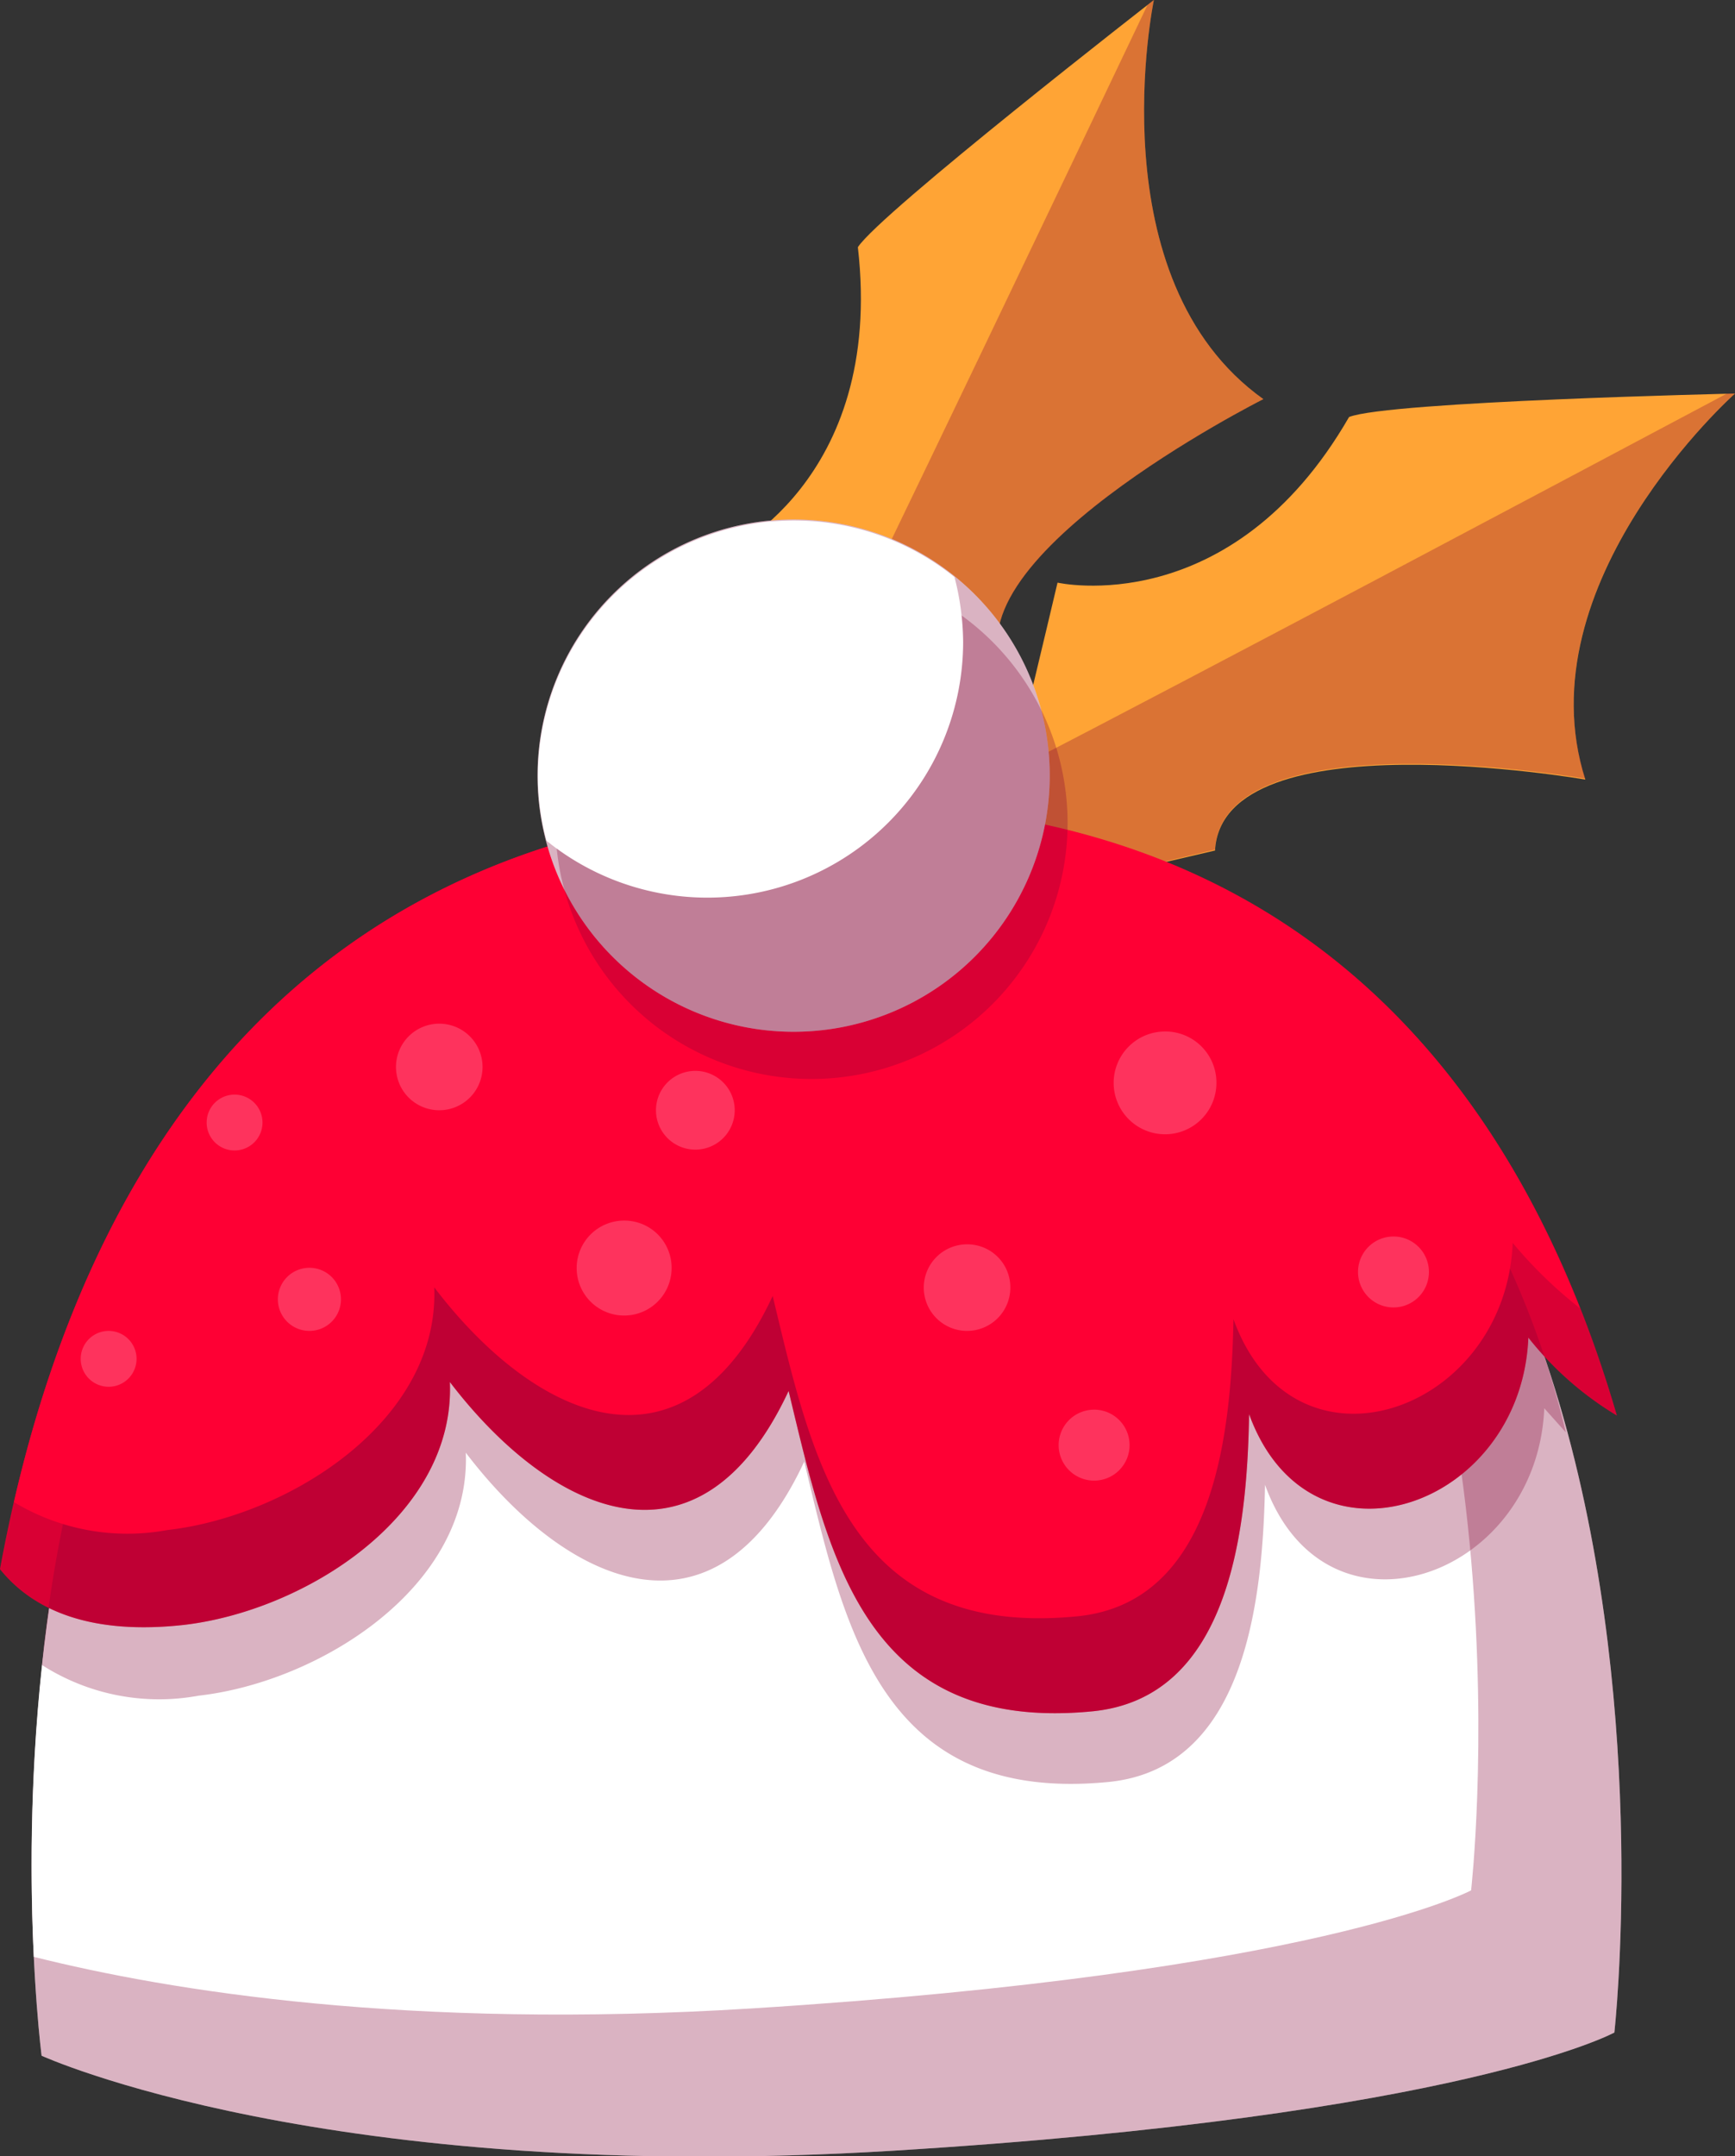 <svg xmlns="http://www.w3.org/2000/svg" xmlns:xlink="http://www.w3.org/1999/xlink" viewBox="0 0 62.13 77.2"><rect x="0" y="0" width="62.13" height="77.2" fill="#333333" stroke="none"/><defs><style>.a{isolation:isolate;}.b{fill:#ffa435;}.c{fill:#840034;opacity:0.3;mix-blend-mode:multiply;}.d,.g{fill:#fff;}.e{fill:url(#a);}.f{fill:url(#b);}.g{opacity:0.2;}</style><linearGradient id="a" y1="45.06" x2="57.93" y2="45.06" gradientUnits="userSpaceOnUse"><stop offset="0.16" stop-color="#fe0034"/><stop offset="1" stop-color="#fe0034"/></linearGradient><linearGradient id="b" x1="0.5" y1="43.36" x2="56.61" y2="43.36" xlink:href="#a"/></defs><title>Asset 18</title><g class="a"><path class="b" d="M35.05,32.42c.29-.85,2.82-11.56,2.82-11.56s6.21,1.41,10.44-5.93c1.41-.56,13.82-.84,13.82-.84s-7.61,6.77-5.36,13.82c0,0-13-2.26-13.26,2.54Z"/><path class="c" d="M62.13,14.09h-.29c-6.68,3.55-18,9.57-25.57,13.49-.57,2.34-1.1,4.48-1.22,4.84l8.46-2c.29-4.8,13.26-2.54,13.26-2.54C54.52,20.86,62.13,14.09,62.13,14.09Z"/><path class="b" d="M30.48,30.85c-.28-.85-4.62-11-4.62-11s5.83-2.56,4.86-11C31.52,7.62,41.32,0,41.32,0s-2.09,10,3.92,14.29c0,0-11.77,5.92-9.14,9.94Z"/><path class="c" d="M41.32,0l-.23.18C37.84,7,32.3,18.6,28.57,26.24c.94,2.22,1.79,4.25,1.91,4.61l5.62-6.62c-2.63-4,9.14-9.94,9.14-9.94C39.23,10,41.32,0,41.32,0Z"/><path class="d" d="M1.49,73.6S11.64,78.25,32,77s25.81-4.23,25.81-4.23S62.84,28.33,28.14,30C-4,31.59,1.49,73.6,1.49,73.6Z"/><path class="c" d="M1.49,73.6S11.64,78.25,32,77s25.81-4.23,25.81-4.23S62.84,28.33,28.14,30C-4,31.59,1.49,73.6,1.49,73.6Z"/><path class="d" d="M28.14,30C1.71,31.31.72,59.91,1.21,70.06c4.86,1.22,13.41,2.61,25.66,1.85,20.31-1.27,25.81-4.23,25.81-4.23s2.34-20.49-7-33.11C41.4,31.48,35.72,29.65,28.14,30Z"/><path class="e" d="M28.08,28.84C9.11,29.76,2.29,43.72,0,56.18c1.22,1.52,3.32,2.35,6.55,2,4.34-.49,9.76-3.9,9.56-8.7,3.56,4.66,8.89,7.26,12.13.32,1.44,6,2.75,12.26,10.88,11.47,4.88-.48,5.54-6.38,5.61-10.64,2.18,6,9.75,3.36,10-2.74a11.75,11.75,0,0,0,3.17,2.79C54.53,39.11,46.51,27.94,28.08,28.84Z"/><path class="c" d="M48.49,37C43.81,33.25,37.4,31,28.64,31.38,16.55,32,9.39,37.86,5.2,45.28A46.91,46.91,0,0,0,1.5,59.61a7.78,7.78,0,0,0,5.61,1.1c4.34-.49,9.76-3.9,9.57-8.7,3.55,4.66,8.88,7.26,12.12.32,1.44,6,2.75,12.26,10.89,11.47,4.87-.48,5.53-6.39,5.61-10.64,2.17,6,9.74,3.36,10-2.74l.77.86A31.72,31.72,0,0,0,48.49,37Z"/><path class="c" d="M28.08,28.84C9.11,29.76,2.29,43.72,0,56.18c1.22,1.52,3.32,2.35,6.55,2,4.34-.49,9.76-3.9,9.56-8.7,3.56,4.66,8.89,7.26,12.13.32,1.44,6,2.75,12.26,10.88,11.47,4.88-.48,5.54-6.38,5.61-10.64,2.18,6,9.75,3.36,10-2.74a11.75,11.75,0,0,0,3.17,2.79C54.53,39.11,46.51,27.94,28.08,28.84Z"/><path class="f" d="M28.08,28.84C10.32,29.7,3.21,42,.5,53.78a7.86,7.86,0,0,0,5.49,1c4.33-.49,9.75-3.89,9.56-8.69,3.55,4.66,8.88,7.25,12.12.31,1.44,6,2.76,12.26,10.89,11.47,4.87-.47,5.53-6.38,5.61-10.64,2.17,6,9.74,3.36,10-2.73a16,16,0,0,0,2.41,2.34C52.61,36.77,44.46,28,28.08,28.84Z"/><path class="d" d="M37.59,27.77a9.17,9.17,0,1,1-9.17-9.17A9.16,9.16,0,0,1,37.59,27.77Z"/><path class="c" d="M38.23,29.46a9.17,9.17,0,1,1-9.17-9.17A9.18,9.18,0,0,1,38.23,29.46Z"/><path class="c" d="M37.59,27.77a9.17,9.17,0,1,1-9.17-9.17A9.16,9.16,0,0,1,37.59,27.77Z"/><path class="d" d="M19.26,27.77a9,9,0,0,0,.31,2.33A9.16,9.16,0,0,0,34.49,23a9.5,9.5,0,0,0-.31-2.34,9.17,9.17,0,0,0-14.92,7.14Z"/><path class="g" d="M36.18,46.1a1.55,1.55,0,1,1-1.55-1.55A1.54,1.54,0,0,1,36.18,46.1Zm3,4.37a1.27,1.27,0,1,0,1.27,1.27A1.27,1.27,0,0,0,39.14,50.47Zm2.54-13.54a1.84,1.84,0,1,0,1.84,1.84A1.83,1.83,0,0,0,41.68,36.93Zm8.18,7.34a1.27,1.27,0,1,0,1.27,1.27A1.27,1.27,0,0,0,49.86,44.27Zm-25-5.93a1.41,1.41,0,1,0,1.41,1.41A1.41,1.41,0,0,0,24.9,38.34ZM22.36,43.7a1.7,1.7,0,1,0,1.69,1.69A1.69,1.69,0,0,0,22.36,43.7Zm-6.63-7.05a1.55,1.55,0,1,0,1.55,1.55A1.55,1.55,0,0,0,15.73,36.65Zm-4.65,8.74a1.13,1.13,0,1,0,1.13,1.13A1.13,1.13,0,0,0,11.08,45.39ZM8.4,39.19a1,1,0,1,0,1,1A1,1,0,0,0,8.4,39.19ZM3.89,47.65a1,1,0,1,0,1,1A1,1,0,0,0,3.89,47.65Z"/></g></svg>